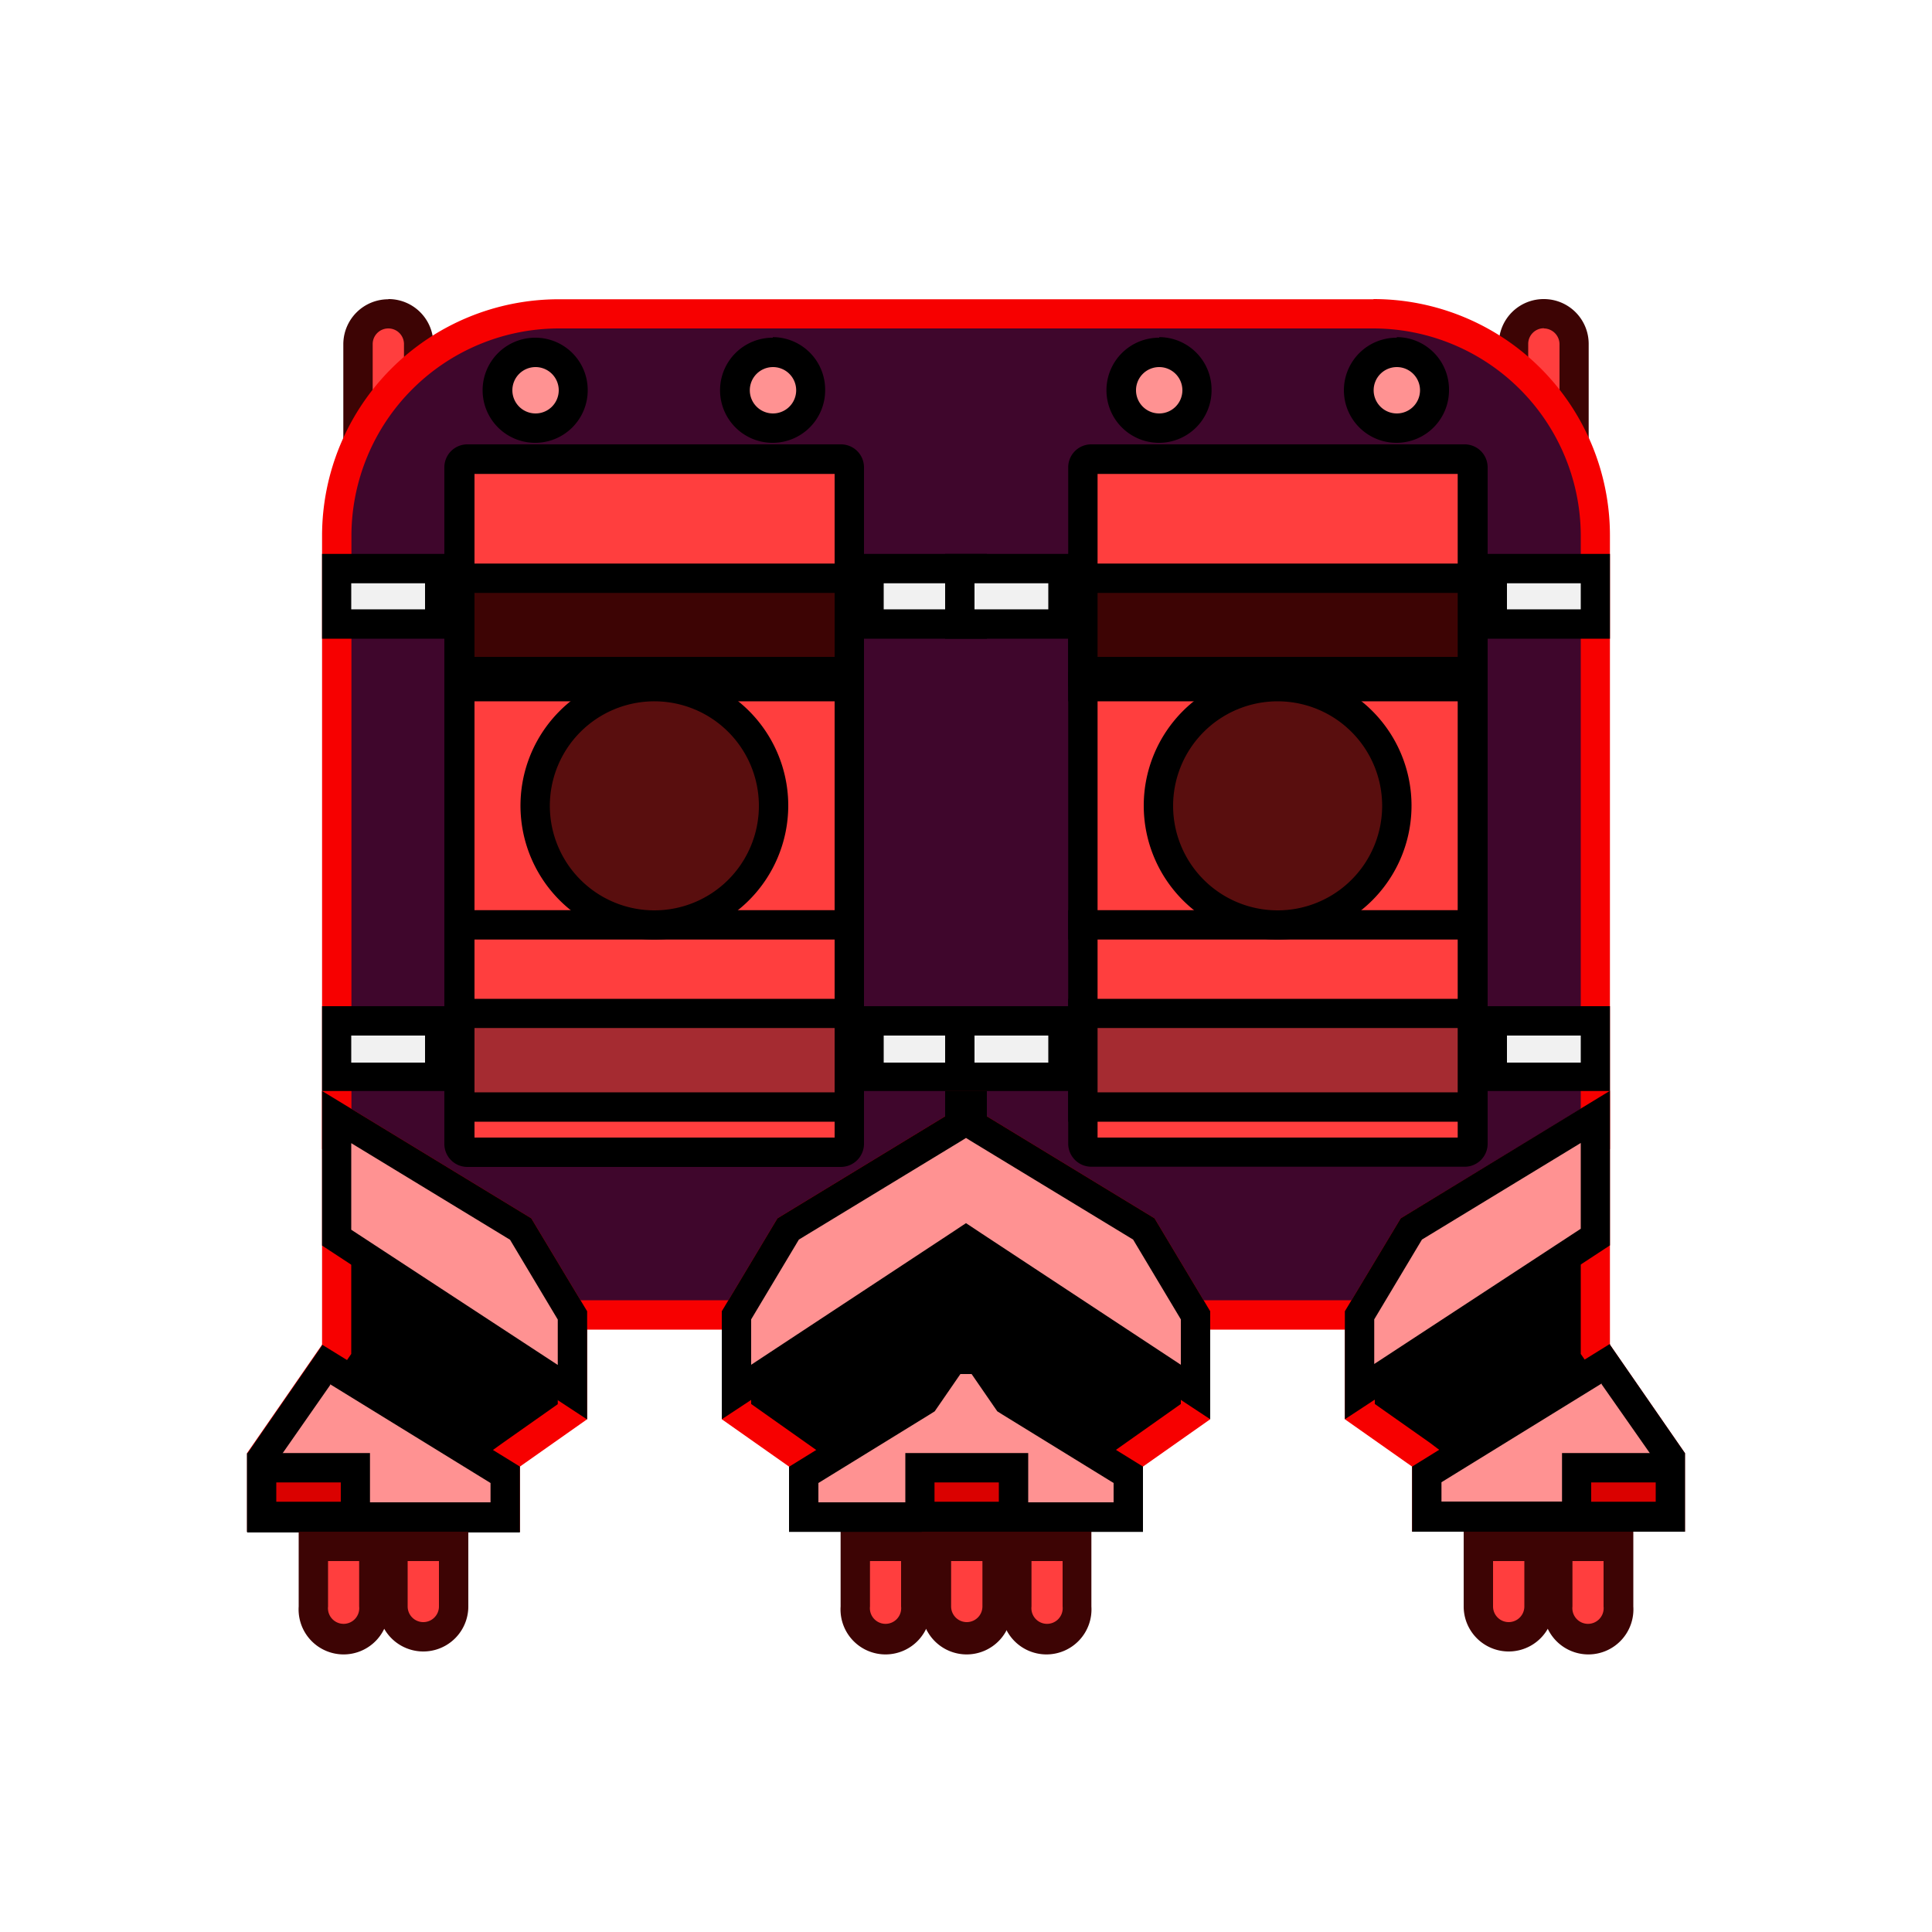 <svg xmlns="http://www.w3.org/2000/svg" viewBox="0 0 100 100"><defs><style>.cls-1{fill:#ff3e3e;}.cls-2{fill:#3d0404;}.cls-3{fill:#3f062c;}.cls-4{fill:#f70000;}.cls-5{fill:#ff9292;}.cls-6{fill:#590e0e;}.cls-7{fill:#a52b31;}.cls-8{fill:#f1f1f1;}.cls-9{fill:#da0100;}.cls-10{opacity:0.1;}.cls-11{fill:#1b1926;opacity:0.01;}</style></defs><title>double-toxic-carrier-frame-0-hit</title><g id="Layer_2" data-name="Layer 2"><g id="Enemies"><g id="double-toxic-carrier-frame-0-hit"><g id="double-toxic-carrier"><path class="cls-1" d="M18.53,24.1V17.8a1.57,1.57,0,0,1,3.14,0v6.3Z"/><path class="cls-2" d="M20.1,17a.81.81,0,0,1,.81.81v5.54H19.29V17.8A.81.81,0,0,1,20.1,17m0-1.51a2.33,2.33,0,0,0-2.33,2.32v7.06h4.66V17.8a2.32,2.32,0,0,0-2.33-2.32Z"/><path class="cls-1" d="M78.34,24.1V17.8a1.57,1.57,0,0,1,3.14,0v6.3Z"/><path class="cls-2" d="M79.91,17a.82.82,0,0,1,.81.81v5.54H79.1V17.8a.81.81,0,0,1,.81-.81m0-1.51a2.32,2.32,0,0,0-2.33,2.32v7.06h4.65V17.8a2.32,2.32,0,0,0-2.32-2.32Z"/><path class="cls-3" d="M60.05,68.06,50,59.4,40,68.06H27.8L17.43,59.12V27.72A11.51,11.51,0,0,1,28.92,16.23H71.09A11.51,11.51,0,0,1,82.58,27.72v31.4L72.21,68.06Z"/><path class="cls-4" d="M71.09,17A10.75,10.75,0,0,1,81.82,27.72V58.78L71.93,67.3H60.33l-9.34-8-1-.85-1,.85-9.33,8H28.08l-9.89-8.52V27.72A10.75,10.75,0,0,1,28.92,17H71.09m0-1.51H28.92A12.25,12.25,0,0,0,16.67,27.72V59.47l10.84,9.35H40.24L50,60.4l9.77,8.42H72.5l10.83-9.35V27.72A12.24,12.24,0,0,0,71.09,15.48Z"/><polygon points="13.55 78.52 13.55 75.45 17.42 69.84 17.42 57.82 26.95 63.61 29.63 68.08 29.63 73.07 26.15 75.52 26.15 78.52 13.55 78.52"/><path class="cls-4" d="M18.18,59.17l8.22,5,2.47,4.13v4.38l-2.84,2-.64.46v2.63H14.3V75.69l3.61-5.22.27-.39V59.17m-1.51-2.7V69.6l-3.88,5.61v4.07H26.91V75.91l3.48-2.45V67.87L27.5,63.06,16.67,56.47Z"/><polygon class="cls-5" points="13.55 78.52 13.55 75.45 16.88 70.63 26.15 76.34 26.15 78.52 13.55 78.52"/><path d="M17.09,71.65l8.3,5.11v1H14.3V75.69l2.79-4m-.42-2.05-3.88,5.61v4.07H26.91V75.91L16.67,69.6Z"/><polygon class="cls-5" points="17.42 64.01 17.42 57.82 26.95 63.61 29.63 68.08 29.63 72.05 17.42 64.01"/><path d="M18.18,59.17l8.22,5,2.47,4.13v2.35l-10.69-7V59.17m-1.51-2.7v8l13.72,9V67.87L27.5,63.06,16.67,56.47Z"/><rect class="cls-1" x="23.8" y="23.77" width="20.16" height="35.87" rx="0.44"/><path d="M43.2,24.53V58.88H24.56V24.53H43.2M43.52,23H24.23A1.19,1.19,0,0,0,23,24.2v35a1.19,1.19,0,0,0,1.19,1.2H43.52a1.2,1.2,0,0,0,1.2-1.2v-35A1.19,1.19,0,0,0,43.52,23Z"/><rect x="23.04" y="47.11" width="21.68" height="1.52"/><rect x="23.04" y="34.78" width="21.68" height="1.52"/><circle class="cls-6" cx="33.88" cy="41.7" r="6.17"/><path d="M33.88,48.63A6.93,6.93,0,1,1,40.8,41.7,6.94,6.94,0,0,1,33.88,48.63Zm0-12.33a5.41,5.41,0,1,0,5.4,5.4A5.41,5.41,0,0,0,33.88,36.3Z"/><rect class="cls-7" x="23.8" y="52.46" width="20.16" height="4.85"/><path d="M43.2,53.21v3.33H24.56V53.21H43.2m1.52-1.51H23v6.36H44.72V51.7Z"/><rect class="cls-2" x="23.8" y="29.93" width="20.16" height="4.85"/><path d="M43.2,30.69V34H24.56V30.69H43.2m1.52-1.52H23v6.37H44.72V29.17Z"/><rect class="cls-8" x="44.98" y="29.43" width="5.34" height="2.87"/><path d="M49.56,30.19v1.35H45.74V30.19h3.82m1.52-1.52H44.22v4.39h6.86V28.67Z"/><rect class="cls-8" x="44.98" y="52.84" width="5.34" height="2.87"/><path d="M49.56,53.6V55H45.74V53.6h3.82m1.52-1.52H44.22v4.39h6.86V52.08Z"/><rect class="cls-8" x="17.42" y="29.43" width="5.34" height="2.87"/><path d="M22,30.19v1.35H18.18V30.19H22m1.52-1.52H16.67v4.39h6.86V28.67Z"/><rect class="cls-8" x="17.42" y="52.84" width="5.34" height="2.87"/><path d="M22,53.6V55H18.18V53.6H22m1.52-1.52H16.67v4.39h6.86V52.08Z"/><rect class="cls-9" x="49.35" y="75.97" width="4.85" height="2.55"/><path d="M53.44,76.73v1H50.11v-1h3.33M55,75.21H48.59v4.07H55V75.21Z"/><rect class="cls-9" x="13.55" y="75.97" width="4.85" height="2.55"/><path d="M17.64,76.73v1H14.3v-1h3.34m1.51-1.52H12.79v4.07h6.36V75.21Z"/><path class="cls-5" d="M50,84.72a1.58,1.58,0,0,1-1.57-1.57V80h3.14v3.11A1.57,1.57,0,0,1,50,84.72Z"/><path class="cls-2" d="M50.77,80.8v2.35a.81.81,0,0,1-1.62,0V80.8h1.62m1.52-1.52H47.64v3.87A2.33,2.33,0,0,0,50,85.48h0a2.33,2.33,0,0,0,2.33-2.33V79.28Z"/><path class="cls-1" d="M45.84,84.72a1.57,1.57,0,0,1-1.57-1.57V80H47.4v3.11A1.57,1.57,0,0,1,45.84,84.72Z"/><path class="cls-2" d="M46.64,80.8v2.35a.81.81,0,1,1-1.61,0V80.8h1.61m1.52-1.52H43.51v3.87a2.33,2.33,0,1,0,4.65,0V79.28Z"/><path class="cls-1" d="M21.91,84.72a1.58,1.58,0,0,1-1.57-1.57V80h3.14v3.11A1.57,1.57,0,0,1,21.91,84.72Z"/><path class="cls-2" d="M22.72,80.8v2.35a.81.81,0,0,1-1.62,0V80.8h1.62m1.52-1.52H19.58v3.87a2.33,2.33,0,0,0,4.66,0V79.28Z"/><path class="cls-1" d="M17.78,84.72a1.57,1.57,0,0,1-1.56-1.57V80h3.13v3.11A1.57,1.57,0,0,1,17.78,84.72Z"/><path class="cls-2" d="M18.59,80.8v2.35a.81.81,0,1,1-1.61,0V80.8h1.61m1.52-1.52H15.46v3.87a2.33,2.33,0,1,0,4.65,0V79.28Z"/><g id="Eyes"><path class="cls-5" d="M27.71,22.12a2,2,0,1,1,2-1.95A2,2,0,0,1,27.71,22.12Z"/><path d="M27.71,19a1.2,1.2,0,1,1-1.19,1.2A1.2,1.2,0,0,1,27.71,19m0-1.52a2.72,2.72,0,1,0,2.71,2.72,2.71,2.71,0,0,0-2.71-2.72Z"/><path class="cls-5" d="M40,22.12a2,2,0,1,1,2-1.95A2,2,0,0,1,40,22.12Z"/><path d="M40,19a1.2,1.2,0,1,1-1.19,1.2A1.2,1.2,0,0,1,40,19m0-1.52a2.72,2.72,0,1,0,2.71,2.72A2.72,2.72,0,0,0,40,17.45Z"/></g><polygon points="73.85 78.52 73.85 75.52 70.37 73.07 70.37 68.08 73.05 63.61 82.58 57.82 82.58 69.84 86.45 75.45 86.45 78.52 73.85 78.52"/><path class="cls-4" d="M81.82,59.17V70.08l.27.39,3.61,5.22v2.07H74.61V75.13L74,74.67l-2.84-2V68.29l2.47-4.13,8.22-5m1.51-2.7L72.5,63.06l-2.89,4.81v5.59l3.48,2.45v3.37H87.21V75.21L83.33,69.6V56.47Z"/><polygon class="cls-5" points="73.85 78.52 73.85 76.34 83.12 70.63 86.45 75.45 86.45 78.52 73.85 78.52"/><path d="M82.9,71.65l2.8,4v2.07H74.61v-1l8.29-5.11m.43-2.05L73.09,75.91v3.37H87.21V75.21L83.33,69.6Z"/><polygon class="cls-5" points="70.37 68.08 73.05 63.61 82.58 57.82 82.58 64.01 70.37 72.05 70.37 68.08"/><path d="M81.82,59.17V63.6l-10.69,7V68.29l2.47-4.13,8.22-5m1.51-2.7L72.5,63.06l-2.89,4.81v5.59l13.72-9v-8Z"/><polygon points="41.6 78.52 41.6 75.52 38.12 73.07 38.12 68.08 40.8 63.61 49.68 58.21 49.68 57.23 50.32 57.23 50.32 58.21 59.2 63.61 61.88 68.08 61.88 73.07 58.4 75.52 58.4 78.52 41.6 78.52"/><path class="cls-4" d="M50,58.9l.29.18,8.36,5.08,2.47,4.13v4.38l-2.83,2-.65.46v2.63H42.36V75.13l-.65-.46-2.83-2V68.29l2.47-4.13,8.36-5.08L50,58.9m1.08-2.43H48.92v1.31l-8.68,5.28-2.88,4.81v5.59l3.48,2.45v3.37H59.16V75.91l3.48-2.45V67.87l-2.88-4.81-8.68-5.28V56.47Z"/><polygon class="cls-5" points="41.6 78.52 41.6 76.34 47.85 72.49 49.32 70.36 50.68 70.36 52.15 72.49 58.4 76.34 58.4 78.52 41.6 78.52"/><path d="M50.29,71.12l1.15,1.67.18.26.27.17,5.75,3.54v1H42.36v-1l5.75-3.54.27-.17.18-.26,1.15-1.67h.58m.79-1.52H48.92l-1.61,2.32-6.47,4v3.37H59.16V75.91l-6.47-4L51.08,69.6Z"/><polygon class="cls-5" points="50 64.22 38.12 72.05 38.12 68.08 40.8 63.61 49.68 58.21 49.68 57.23 50.32 57.23 50.32 58.21 59.2 63.61 61.88 68.08 61.88 72.05 50 64.22"/><path d="M50,58.9l.29.18,8.36,5.08,2.47,4.13v2.35L50.83,63.86,50,63.31l-.83.55L38.88,70.64V68.29l2.47-4.13,8.36-5.08L50,58.9m1.08-2.43H48.92v1.31l-8.68,5.28-2.88,4.81v5.59L50,65.13l12.64,8.33V67.87l-2.88-4.81-8.68-5.28V56.47Z"/><rect class="cls-1" x="56.05" y="23.77" width="20.16" height="35.87" rx="0.44"/><path d="M75.45,24.53V58.88H56.81V24.53H75.45M75.78,23H56.49a1.19,1.19,0,0,0-1.2,1.19v35a1.2,1.2,0,0,0,1.2,1.2H75.78A1.19,1.19,0,0,0,77,59.2v-35A1.19,1.19,0,0,0,75.78,23Z"/><rect x="55.29" y="47.11" width="21.68" height="1.52"/><rect x="55.29" y="34.78" width="21.68" height="1.52"/><circle class="cls-6" cx="66.13" cy="41.7" r="6.17"/><path d="M66.13,48.63a6.93,6.93,0,1,1,6.93-6.93A6.93,6.93,0,0,1,66.13,48.63Zm0-12.33a5.41,5.41,0,1,0,5.41,5.4A5.41,5.41,0,0,0,66.13,36.3Z"/><rect class="cls-7" x="56.05" y="52.46" width="20.16" height="4.85"/><path d="M75.45,53.21v3.33H56.81V53.21H75.45M77,51.7H55.29v6.36H77V51.7Z"/><rect class="cls-2" x="56.05" y="29.93" width="20.16" height="4.85"/><path d="M75.45,30.69V34H56.81V30.69H75.45M77,29.17H55.29v6.37H77V29.17Z"/><rect class="cls-8" x="77.23" y="29.43" width="5.34" height="2.87"/><path d="M81.82,30.19v1.35H78V30.19h3.83m1.51-1.52H76.47v4.39h6.86V28.67Z"/><rect class="cls-8" x="77.23" y="52.84" width="5.34" height="2.87"/><path d="M81.82,53.6V55H78V53.6h3.83m1.51-1.52H76.47v4.39h6.86V52.08Z"/><rect class="cls-8" x="49.68" y="29.43" width="5.34" height="2.87"/><path d="M54.26,30.19v1.35H50.44V30.19h3.82m1.52-1.52H48.92v4.39h6.86V28.67Z"/><rect class="cls-8" x="49.68" y="52.84" width="5.34" height="2.87"/><path d="M54.26,53.6V55H50.44V53.6h3.82m1.52-1.52H48.92v4.39h6.86V52.08Z"/><rect class="cls-9" x="81.61" y="75.97" width="4.85" height="2.55"/><path d="M85.7,76.73v1H82.36v-1H85.7m1.51-1.52H80.85v4.07h6.36V75.21Z"/><rect class="cls-9" x="47.61" y="75.97" width="4.85" height="2.55"/><path d="M51.7,76.73v1H48.37v-1H51.7m1.52-1.52H46.86v4.07h6.36V75.21Z"/><path class="cls-1" d="M82.22,84.72a1.57,1.57,0,0,1-1.57-1.57V80h3.13v3.11A1.57,1.57,0,0,1,82.22,84.72Z"/><path class="cls-2" d="M83,80.8v2.35a.81.81,0,1,1-1.61,0V80.8H83m1.52-1.52H79.89v3.87a2.33,2.33,0,1,0,4.65,0V79.28Z"/><path class="cls-1" d="M78.09,84.72a1.57,1.57,0,0,1-1.57-1.57V80h3.14v3.11A1.58,1.58,0,0,1,78.09,84.72Z"/><path class="cls-2" d="M78.9,80.8v2.35a.81.81,0,0,1-1.62,0V80.8H78.9m1.52-1.52H75.76v3.87a2.33,2.33,0,0,0,4.66,0V79.28Z"/><path class="cls-1" d="M54.16,84.72a1.57,1.57,0,0,1-1.56-1.57V80h3.13v3.11A1.57,1.57,0,0,1,54.16,84.72Z"/><path class="cls-2" d="M55,80.8v2.35a.81.81,0,1,1-1.61,0V80.8H55m1.52-1.52H51.84v3.87a2.33,2.33,0,1,0,4.65,0V79.28Z"/><path class="cls-1" d="M50,84.72a1.57,1.57,0,0,1-1.57-1.57V80h3.14v3.11A1.58,1.58,0,0,1,50,84.72Z"/><path class="cls-2" d="M50.85,80.8v2.35a.81.81,0,0,1-1.62,0V80.8h1.62m1.51-1.52H47.71v3.87a2.33,2.33,0,1,0,4.65,0V79.28Z"/><g id="Eyes-2" data-name="Eyes"><circle class="cls-5" cx="59.97" cy="20.17" r="1.95"/><path d="M60,19a1.2,1.2,0,1,1-1.2,1.2A1.2,1.2,0,0,1,60,19m0-1.52a2.72,2.72,0,1,0,2.71,2.72A2.72,2.72,0,0,0,60,17.45Z"/><path class="cls-5" d="M72.3,22.12a2,2,0,1,1,2-1.95A2,2,0,0,1,72.3,22.12Z"/><path d="M72.3,19a1.2,1.2,0,1,1-1.2,1.2A1.2,1.2,0,0,1,72.3,19m0-1.52A2.72,2.72,0,1,0,75,20.17a2.71,2.71,0,0,0-2.71-2.72Z"/></g></g><g class="cls-10"><path class="cls-11" d="M50,1A49,49,0,1,1,1,50,49.05,49.05,0,0,1,50,1m0-1a50,50,0,1,0,50,50A50,50,0,0,0,50,0Z"/></g></g></g></g></svg>